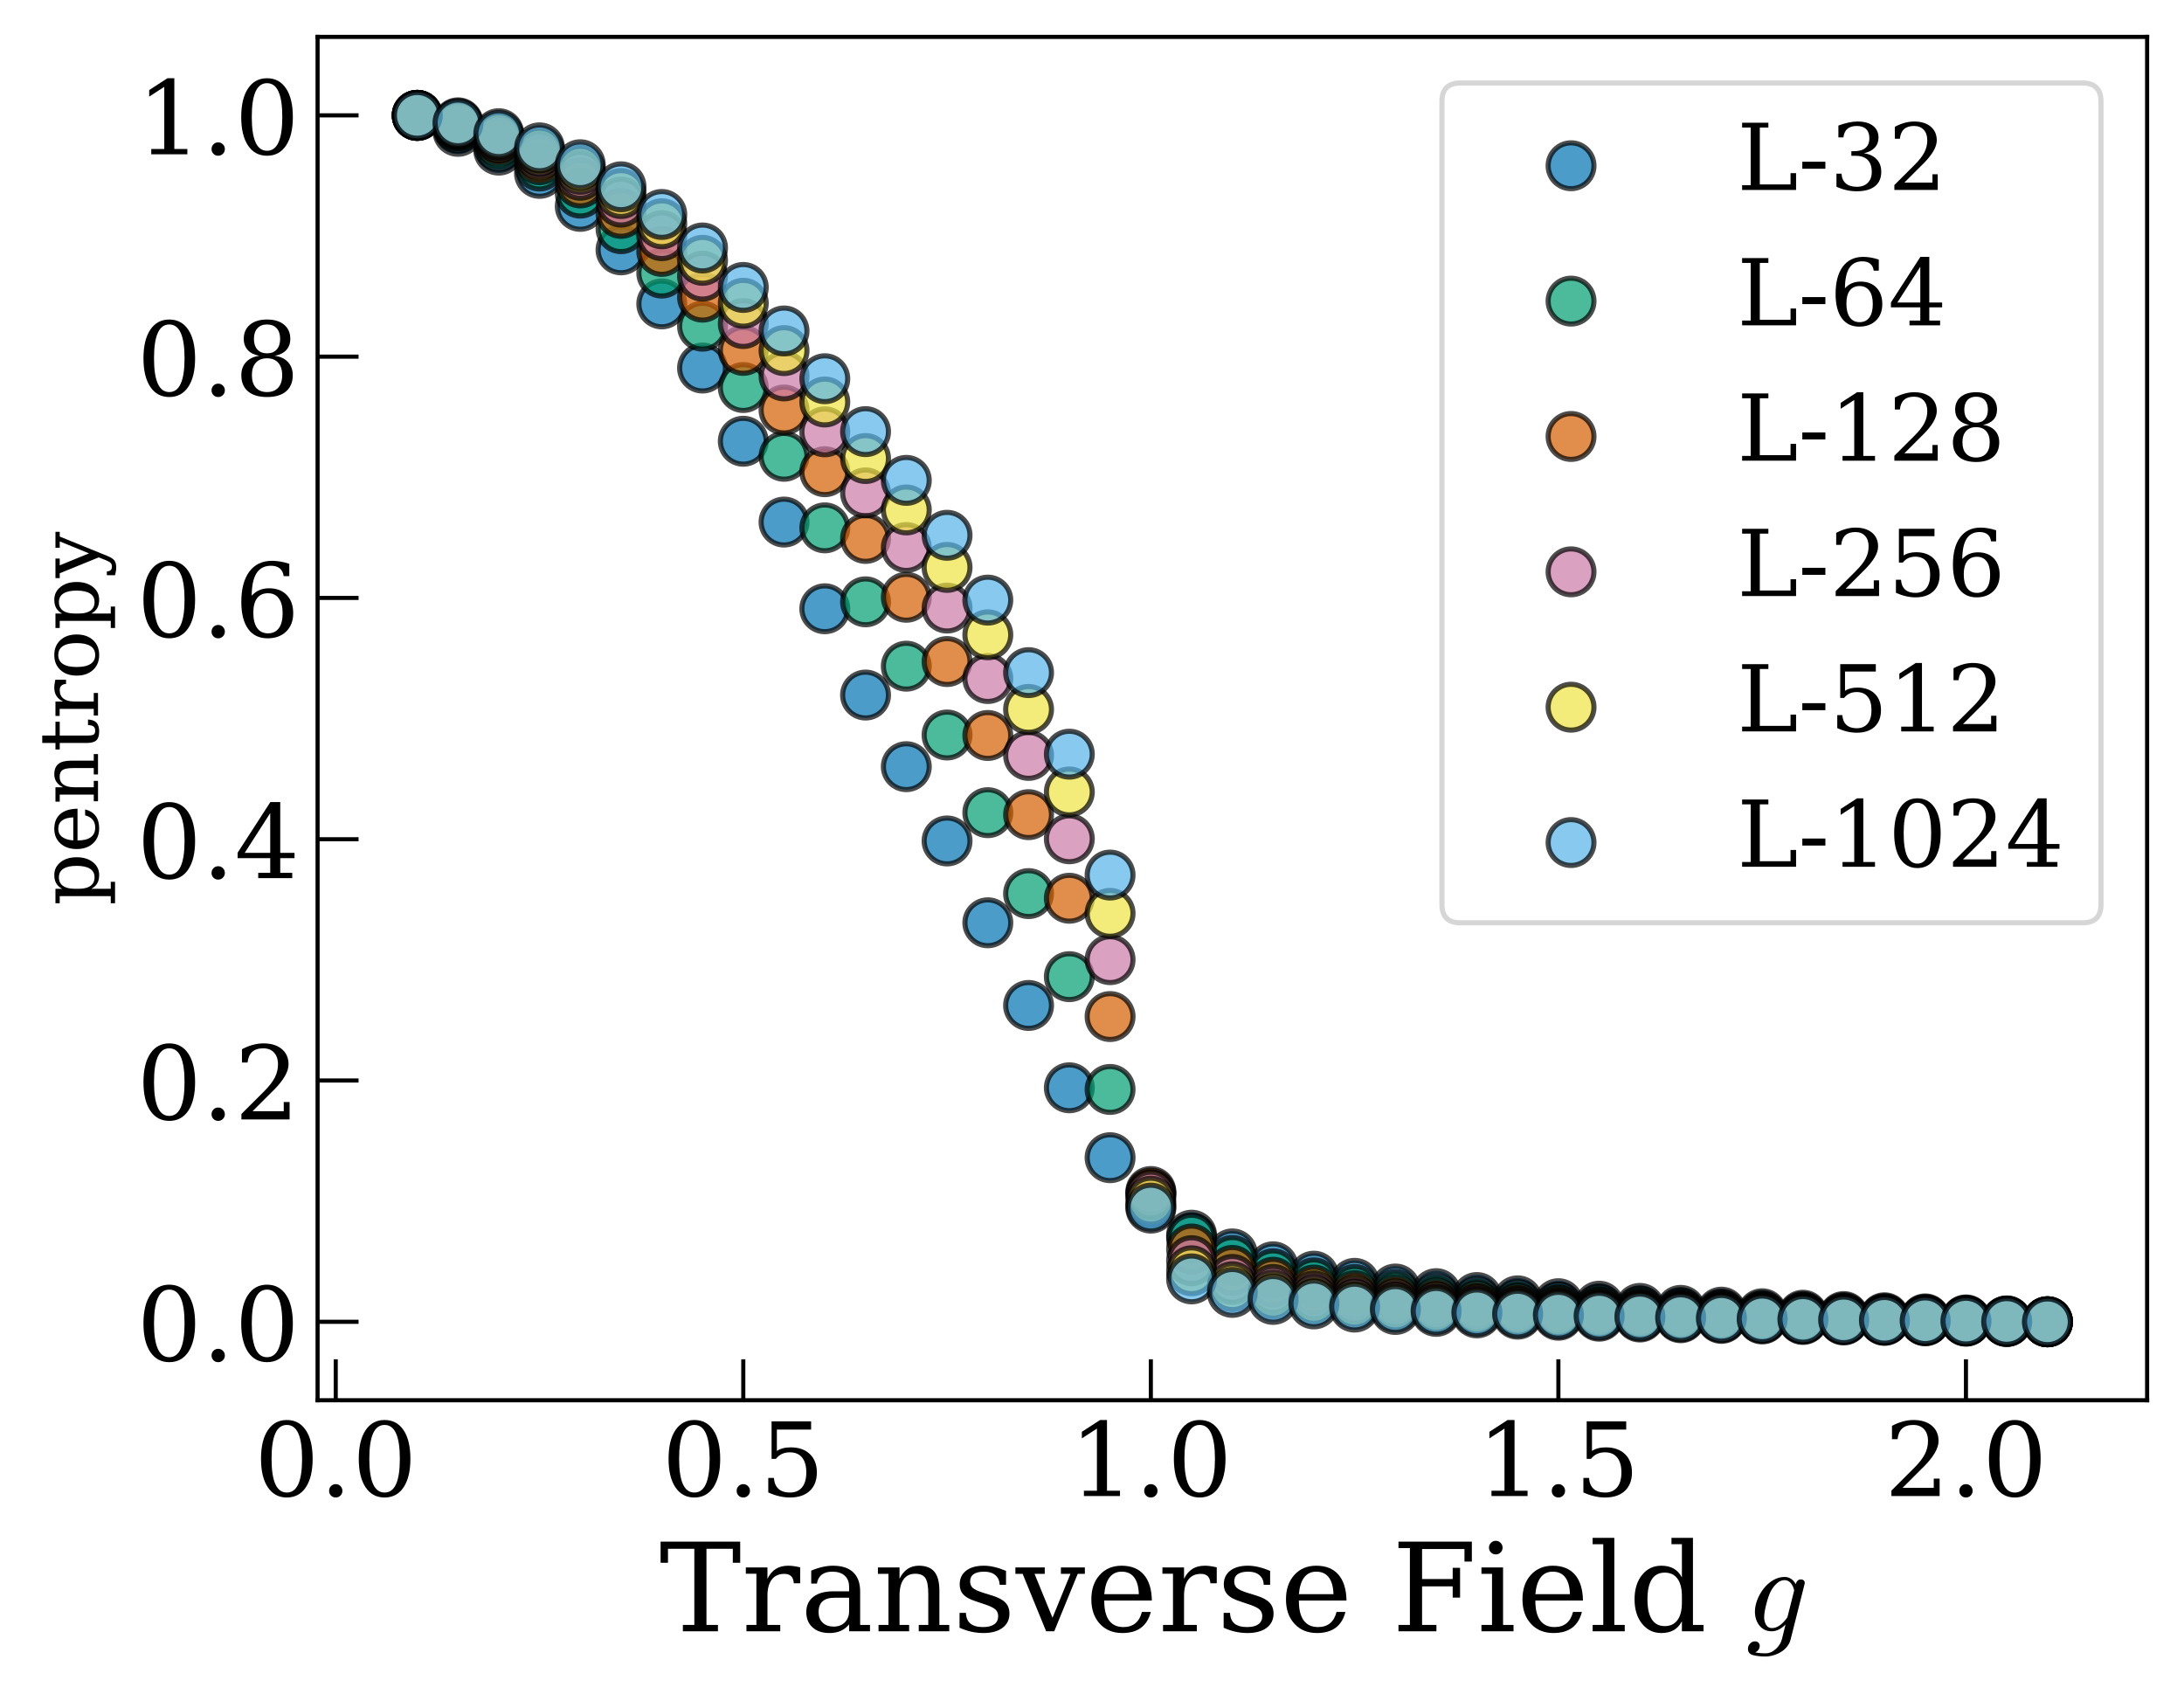 <?xml version="1.0" encoding="utf-8" standalone="no"?>
<!DOCTYPE svg PUBLIC "-//W3C//DTD SVG 1.1//EN"
  "http://www.w3.org/Graphics/SVG/1.1/DTD/svg11.dtd">
<!-- Created with matplotlib (https://matplotlib.org/) -->
<svg height="330.648pt" version="1.1" viewBox="0 0 426.311 330.648" width="426.311pt" xmlns="http://www.w3.org/2000/svg" xmlns:xlink="http://www.w3.org/1999/xlink">
 <defs>
  <style type="text/css">
*{stroke-linecap:butt;stroke-linejoin:round;}
  </style>
 </defs>
 <g id="figure_1">
  <g id="patch_1">
   <path d="M 0 330.648 
L 426.311 330.648 
L 426.311 0 
L 0 0 
z
" style="fill:#ffffff;"/>
  </g>
  <g id="axes_1">
   <g id="patch_2">
    <path d="M 61.991 273.312 
L 419.111 273.312 
L 419.111 7.2 
L 61.991 7.2 
z
" style="fill:#ffffff;"/>
   </g>
   <g id="PathCollection_1">
    <defs>
     <path d="M 0 4.472 
C 1.186 4.472 2.324 4.001 3.162 3.162 
C 4.001 2.324 4.472 1.186 4.472 0 
C 4.472 -1.186 4.001 -2.324 3.162 -3.162 
C 2.324 -4.001 1.186 -4.472 0 -4.472 
C -1.186 -4.472 -2.324 -4.001 -3.162 -3.162 
C -4.001 -2.324 -4.472 -1.186 -4.472 0 
C -4.472 1.186 -4.001 2.324 -3.162 3.162 
C -2.324 4.001 -1.186 4.472 0 4.472 
z
" id="m2101d12b9f" style="stroke:#000000;stroke-opacity:0.7;"/>
    </defs>
    <g clip-path="url(#p7944d1df30)">
     <use style="fill:#0072b2;fill-opacity:0.7;stroke:#000000;stroke-opacity:0.7;" x="81.444" xlink:href="#m2101d12b9f" y="22.516"/>
     <use style="fill:#0072b2;fill-opacity:0.7;stroke:#000000;stroke-opacity:0.7;" x="89.399" xlink:href="#m2101d12b9f" y="25.636"/>
     <use style="fill:#0072b2;fill-opacity:0.7;stroke:#000000;stroke-opacity:0.7;" x="97.355" xlink:href="#m2101d12b9f" y="29.301"/>
     <use style="fill:#0072b2;fill-opacity:0.7;stroke:#000000;stroke-opacity:0.7;" x="105.31" xlink:href="#m2101d12b9f" y="33.837"/>
     <use style="fill:#0072b2;fill-opacity:0.7;stroke:#000000;stroke-opacity:0.7;" x="113.265" xlink:href="#m2101d12b9f" y="40.279"/>
     <use style="fill:#0072b2;fill-opacity:0.7;stroke:#000000;stroke-opacity:0.7;" x="121.221" xlink:href="#m2101d12b9f" y="48.765"/>
     <use style="fill:#0072b2;fill-opacity:0.7;stroke:#000000;stroke-opacity:0.7;" x="129.176" xlink:href="#m2101d12b9f" y="59.316"/>
     <use style="fill:#0072b2;fill-opacity:0.7;stroke:#000000;stroke-opacity:0.7;" x="137.131" xlink:href="#m2101d12b9f" y="71.837"/>
     <use style="fill:#0072b2;fill-opacity:0.7;stroke:#000000;stroke-opacity:0.7;" x="145.087" xlink:href="#m2101d12b9f" y="86.125"/>
     <use style="fill:#0072b2;fill-opacity:0.7;stroke:#000000;stroke-opacity:0.7;" x="153.042" xlink:href="#m2101d12b9f" y="101.9"/>
     <use style="fill:#0072b2;fill-opacity:0.7;stroke:#000000;stroke-opacity:0.7;" x="160.998" xlink:href="#m2101d12b9f" y="118.823"/>
     <use style="fill:#0072b2;fill-opacity:0.7;stroke:#000000;stroke-opacity:0.7;" x="168.953" xlink:href="#m2101d12b9f" y="135.665"/>
     <use style="fill:#0072b2;fill-opacity:0.7;stroke:#000000;stroke-opacity:0.7;" x="176.908" xlink:href="#m2101d12b9f" y="149.646"/>
     <use style="fill:#0072b2;fill-opacity:0.7;stroke:#000000;stroke-opacity:0.7;" x="184.864" xlink:href="#m2101d12b9f" y="164.142"/>
     <use style="fill:#0072b2;fill-opacity:0.7;stroke:#000000;stroke-opacity:0.7;" x="192.819" xlink:href="#m2101d12b9f" y="180.115"/>
     <use style="fill:#0072b2;fill-opacity:0.7;stroke:#000000;stroke-opacity:0.7;" x="200.774" xlink:href="#m2101d12b9f" y="196.254"/>
     <use style="fill:#0072b2;fill-opacity:0.7;stroke:#000000;stroke-opacity:0.7;" x="208.73" xlink:href="#m2101d12b9f" y="212.322"/>
     <use style="fill:#0072b2;fill-opacity:0.7;stroke:#000000;stroke-opacity:0.7;" x="216.685" xlink:href="#m2101d12b9f" y="225.966"/>
     <use style="fill:#0072b2;fill-opacity:0.7;stroke:#000000;stroke-opacity:0.7;" x="224.641" xlink:href="#m2101d12b9f" y="235.402"/>
     <use style="fill:#0072b2;fill-opacity:0.7;stroke:#000000;stroke-opacity:0.7;" x="232.596" xlink:href="#m2101d12b9f" y="241.091"/>
     <use style="fill:#0072b2;fill-opacity:0.7;stroke:#000000;stroke-opacity:0.7;" x="240.551" xlink:href="#m2101d12b9f" y="244.748"/>
     <use style="fill:#0072b2;fill-opacity:0.7;stroke:#000000;stroke-opacity:0.7;" x="248.507" xlink:href="#m2101d12b9f" y="247.262"/>
     <use style="fill:#0072b2;fill-opacity:0.7;stroke:#000000;stroke-opacity:0.7;" x="256.462" xlink:href="#m2101d12b9f" y="249.093"/>
     <use style="fill:#0072b2;fill-opacity:0.7;stroke:#000000;stroke-opacity:0.7;" x="264.417" xlink:href="#m2101d12b9f" y="250.491"/>
     <use style="fill:#0072b2;fill-opacity:0.7;stroke:#000000;stroke-opacity:0.7;" x="272.373" xlink:href="#m2101d12b9f" y="251.6"/>
     <use style="fill:#0072b2;fill-opacity:0.7;stroke:#000000;stroke-opacity:0.7;" x="280.328" xlink:href="#m2101d12b9f" y="252.505"/>
     <use style="fill:#0072b2;fill-opacity:0.7;stroke:#000000;stroke-opacity:0.7;" x="288.283" xlink:href="#m2101d12b9f" y="253.262"/>
     <use style="fill:#0072b2;fill-opacity:0.7;stroke:#000000;stroke-opacity:0.7;" x="296.239" xlink:href="#m2101d12b9f" y="253.907"/>
     <use style="fill:#0072b2;fill-opacity:0.7;stroke:#000000;stroke-opacity:0.7;" x="304.194" xlink:href="#m2101d12b9f" y="254.465"/>
     <use style="fill:#0072b2;fill-opacity:0.7;stroke:#000000;stroke-opacity:0.7;" x="312.15" xlink:href="#m2101d12b9f" y="254.953"/>
     <use style="fill:#0072b2;fill-opacity:0.7;stroke:#000000;stroke-opacity:0.7;" x="320.105" xlink:href="#m2101d12b9f" y="255.384"/>
     <use style="fill:#0072b2;fill-opacity:0.7;stroke:#000000;stroke-opacity:0.7;" x="328.06" xlink:href="#m2101d12b9f" y="255.769"/>
     <use style="fill:#0072b2;fill-opacity:0.7;stroke:#000000;stroke-opacity:0.7;" x="336.016" xlink:href="#m2101d12b9f" y="256.115"/>
     <use style="fill:#0072b2;fill-opacity:0.7;stroke:#000000;stroke-opacity:0.7;" x="343.971" xlink:href="#m2101d12b9f" y="256.428"/>
     <use style="fill:#0072b2;fill-opacity:0.7;stroke:#000000;stroke-opacity:0.7;" x="351.926" xlink:href="#m2101d12b9f" y="256.713"/>
     <use style="fill:#0072b2;fill-opacity:0.7;stroke:#000000;stroke-opacity:0.7;" x="359.882" xlink:href="#m2101d12b9f" y="256.973"/>
     <use style="fill:#0072b2;fill-opacity:0.7;stroke:#000000;stroke-opacity:0.7;" x="367.837" xlink:href="#m2101d12b9f" y="257.211"/>
     <use style="fill:#0072b2;fill-opacity:0.7;stroke:#000000;stroke-opacity:0.7;" x="375.792" xlink:href="#m2101d12b9f" y="257.431"/>
     <use style="fill:#0072b2;fill-opacity:0.7;stroke:#000000;stroke-opacity:0.7;" x="383.748" xlink:href="#m2101d12b9f" y="257.633"/>
     <use style="fill:#0072b2;fill-opacity:0.7;stroke:#000000;stroke-opacity:0.7;" x="391.703" xlink:href="#m2101d12b9f" y="257.821"/>
     <use style="fill:#0072b2;fill-opacity:0.7;stroke:#000000;stroke-opacity:0.7;" x="399.659" xlink:href="#m2101d12b9f" y="257.996"/>
    </g>
   </g>
   <g id="PathCollection_2">
    <defs>
     <path d="M 0 4.472 
C 1.186 4.472 2.324 4.001 3.162 3.162 
C 4.001 2.324 4.472 1.186 4.472 0 
C 4.472 -1.186 4.001 -2.324 3.162 -3.162 
C 2.324 -4.001 1.186 -4.472 0 -4.472 
C -1.186 -4.472 -2.324 -4.001 -3.162 -3.162 
C -4.001 -2.324 -4.472 -1.186 -4.472 0 
C -4.472 1.186 -4.001 2.324 -3.162 3.162 
C -2.324 4.001 -1.186 4.472 0 4.472 
z
" id="m16fec3c392" style="stroke:#000000;stroke-opacity:0.7;"/>
    </defs>
    <g clip-path="url(#p7944d1df30)">
     <use style="fill:#009e73;fill-opacity:0.7;stroke:#000000;stroke-opacity:0.7;" x="81.444" xlink:href="#m16fec3c392" y="22.516"/>
     <use style="fill:#009e73;fill-opacity:0.7;stroke:#000000;stroke-opacity:0.7;" x="89.399" xlink:href="#m16fec3c392" y="24.976"/>
     <use style="fill:#009e73;fill-opacity:0.7;stroke:#000000;stroke-opacity:0.7;" x="97.355" xlink:href="#m16fec3c392" y="28.55"/>
     <use style="fill:#009e73;fill-opacity:0.7;stroke:#000000;stroke-opacity:0.7;" x="105.31" xlink:href="#m16fec3c392" y="32.412"/>
     <use style="fill:#009e73;fill-opacity:0.7;stroke:#000000;stroke-opacity:0.7;" x="113.265" xlink:href="#m16fec3c392" y="37.695"/>
     <use style="fill:#009e73;fill-opacity:0.7;stroke:#000000;stroke-opacity:0.7;" x="121.221" xlink:href="#m16fec3c392" y="44.639"/>
     <use style="fill:#009e73;fill-opacity:0.7;stroke:#000000;stroke-opacity:0.7;" x="129.176" xlink:href="#m16fec3c392" y="53.303"/>
     <use style="fill:#009e73;fill-opacity:0.7;stroke:#000000;stroke-opacity:0.7;" x="137.131" xlink:href="#m16fec3c392" y="63.669"/>
     <use style="fill:#009e73;fill-opacity:0.7;stroke:#000000;stroke-opacity:0.7;" x="145.087" xlink:href="#m16fec3c392" y="75.642"/>
     <use style="fill:#009e73;fill-opacity:0.7;stroke:#000000;stroke-opacity:0.7;" x="153.042" xlink:href="#m16fec3c392" y="89.062"/>
     <use style="fill:#009e73;fill-opacity:0.7;stroke:#000000;stroke-opacity:0.7;" x="160.998" xlink:href="#m16fec3c392" y="103.03"/>
     <use style="fill:#009e73;fill-opacity:0.7;stroke:#000000;stroke-opacity:0.7;" x="168.953" xlink:href="#m16fec3c392" y="117.469"/>
     <use style="fill:#009e73;fill-opacity:0.7;stroke:#000000;stroke-opacity:0.7;" x="176.908" xlink:href="#m16fec3c392" y="130.03"/>
     <use style="fill:#009e73;fill-opacity:0.7;stroke:#000000;stroke-opacity:0.7;" x="184.864" xlink:href="#m16fec3c392" y="143.464"/>
     <use style="fill:#009e73;fill-opacity:0.7;stroke:#000000;stroke-opacity:0.7;" x="192.819" xlink:href="#m16fec3c392" y="158.623"/>
     <use style="fill:#009e73;fill-opacity:0.7;stroke:#000000;stroke-opacity:0.7;" x="200.774" xlink:href="#m16fec3c392" y="174.421"/>
     <use style="fill:#009e73;fill-opacity:0.7;stroke:#000000;stroke-opacity:0.7;" x="208.73" xlink:href="#m16fec3c392" y="190.632"/>
     <use style="fill:#009e73;fill-opacity:0.7;stroke:#000000;stroke-opacity:0.7;" x="216.685" xlink:href="#m16fec3c392" y="212.646"/>
     <use style="fill:#009e73;fill-opacity:0.7;stroke:#000000;stroke-opacity:0.7;" x="224.641" xlink:href="#m16fec3c392" y="232.909"/>
     <use style="fill:#009e73;fill-opacity:0.7;stroke:#000000;stroke-opacity:0.7;" x="232.596" xlink:href="#m16fec3c392" y="241.672"/>
     <use style="fill:#009e73;fill-opacity:0.7;stroke:#000000;stroke-opacity:0.7;" x="240.551" xlink:href="#m16fec3c392" y="246.02"/>
     <use style="fill:#009e73;fill-opacity:0.7;stroke:#000000;stroke-opacity:0.7;" x="248.507" xlink:href="#m16fec3c392" y="248.628"/>
     <use style="fill:#009e73;fill-opacity:0.7;stroke:#000000;stroke-opacity:0.7;" x="256.462" xlink:href="#m16fec3c392" y="250.393"/>
     <use style="fill:#009e73;fill-opacity:0.7;stroke:#000000;stroke-opacity:0.7;" x="264.417" xlink:href="#m16fec3c392" y="251.68"/>
     <use style="fill:#009e73;fill-opacity:0.7;stroke:#000000;stroke-opacity:0.7;" x="272.373" xlink:href="#m16fec3c392" y="252.67"/>
     <use style="fill:#009e73;fill-opacity:0.7;stroke:#000000;stroke-opacity:0.7;" x="280.328" xlink:href="#m16fec3c392" y="253.461"/>
     <use style="fill:#009e73;fill-opacity:0.7;stroke:#000000;stroke-opacity:0.7;" x="288.283" xlink:href="#m16fec3c392" y="254.112"/>
     <use style="fill:#009e73;fill-opacity:0.7;stroke:#000000;stroke-opacity:0.7;" x="296.239" xlink:href="#m16fec3c392" y="254.658"/>
     <use style="fill:#009e73;fill-opacity:0.7;stroke:#000000;stroke-opacity:0.7;" x="304.194" xlink:href="#m16fec3c392" y="255.126"/>
     <use style="fill:#009e73;fill-opacity:0.7;stroke:#000000;stroke-opacity:0.7;" x="312.15" xlink:href="#m16fec3c392" y="255.531"/>
     <use style="fill:#009e73;fill-opacity:0.7;stroke:#000000;stroke-opacity:0.7;" x="320.105" xlink:href="#m16fec3c392" y="255.888"/>
     <use style="fill:#009e73;fill-opacity:0.7;stroke:#000000;stroke-opacity:0.7;" x="328.06" xlink:href="#m16fec3c392" y="256.203"/>
     <use style="fill:#009e73;fill-opacity:0.7;stroke:#000000;stroke-opacity:0.7;" x="336.016" xlink:href="#m16fec3c392" y="256.485"/>
     <use style="fill:#009e73;fill-opacity:0.7;stroke:#000000;stroke-opacity:0.7;" x="343.971" xlink:href="#m16fec3c392" y="256.739"/>
     <use style="fill:#009e73;fill-opacity:0.7;stroke:#000000;stroke-opacity:0.7;" x="351.926" xlink:href="#m16fec3c392" y="256.969"/>
     <use style="fill:#009e73;fill-opacity:0.7;stroke:#000000;stroke-opacity:0.7;" x="359.882" xlink:href="#m16fec3c392" y="257.179"/>
     <use style="fill:#009e73;fill-opacity:0.7;stroke:#000000;stroke-opacity:0.7;" x="367.837" xlink:href="#m16fec3c392" y="257.37"/>
     <use style="fill:#009e73;fill-opacity:0.7;stroke:#000000;stroke-opacity:0.7;" x="375.792" xlink:href="#m16fec3c392" y="257.546"/>
     <use style="fill:#009e73;fill-opacity:0.7;stroke:#000000;stroke-opacity:0.7;" x="383.748" xlink:href="#m16fec3c392" y="257.708"/>
     <use style="fill:#009e73;fill-opacity:0.7;stroke:#000000;stroke-opacity:0.7;" x="391.703" xlink:href="#m16fec3c392" y="257.857"/>
     <use style="fill:#009e73;fill-opacity:0.7;stroke:#000000;stroke-opacity:0.7;" x="399.659" xlink:href="#m16fec3c392" y="257.996"/>
    </g>
   </g>
   <g id="PathCollection_3">
    <defs>
     <path d="M 0 4.472 
C 1.186 4.472 2.324 4.001 3.162 3.162 
C 4.001 2.324 4.472 1.186 4.472 0 
C 4.472 -1.186 4.001 -2.324 3.162 -3.162 
C 2.324 -4.001 1.186 -4.472 0 -4.472 
C -1.186 -4.472 -2.324 -4.001 -3.162 -3.162 
C -4.001 -2.324 -4.472 -1.186 -4.472 0 
C -4.472 1.186 -4.001 2.324 -3.162 3.162 
C -2.324 4.001 -1.186 4.472 0 4.472 
z
" id="me6191d334d" style="stroke:#000000;stroke-opacity:0.7;"/>
    </defs>
    <g clip-path="url(#p7944d1df30)">
     <use style="fill:#d55e00;fill-opacity:0.7;stroke:#000000;stroke-opacity:0.7;" x="81.444" xlink:href="#me6191d334d" y="22.516"/>
     <use style="fill:#d55e00;fill-opacity:0.7;stroke:#000000;stroke-opacity:0.7;" x="89.399" xlink:href="#me6191d334d" y="24.578"/>
     <use style="fill:#d55e00;fill-opacity:0.7;stroke:#000000;stroke-opacity:0.7;" x="97.355" xlink:href="#me6191d334d" y="27.578"/>
     <use style="fill:#d55e00;fill-opacity:0.7;stroke:#000000;stroke-opacity:0.7;" x="105.31" xlink:href="#me6191d334d" y="31.182"/>
     <use style="fill:#d55e00;fill-opacity:0.7;stroke:#000000;stroke-opacity:0.7;" x="113.265" xlink:href="#me6191d334d" y="35.709"/>
     <use style="fill:#d55e00;fill-opacity:0.7;stroke:#000000;stroke-opacity:0.7;" x="121.221" xlink:href="#me6191d334d" y="41.648"/>
     <use style="fill:#d55e00;fill-opacity:0.7;stroke:#000000;stroke-opacity:0.7;" x="129.176" xlink:href="#me6191d334d" y="49.074"/>
     <use style="fill:#d55e00;fill-opacity:0.7;stroke:#000000;stroke-opacity:0.7;" x="137.131" xlink:href="#me6191d334d" y="58.002"/>
     <use style="fill:#d55e00;fill-opacity:0.7;stroke:#000000;stroke-opacity:0.7;" x="145.087" xlink:href="#me6191d334d" y="68.393"/>
     <use style="fill:#d55e00;fill-opacity:0.7;stroke:#000000;stroke-opacity:0.7;" x="153.042" xlink:href="#me6191d334d" y="80.031"/>
     <use style="fill:#d55e00;fill-opacity:0.7;stroke:#000000;stroke-opacity:0.7;" x="160.998" xlink:href="#me6191d334d" y="92.072"/>
     <use style="fill:#d55e00;fill-opacity:0.7;stroke:#000000;stroke-opacity:0.7;" x="168.953" xlink:href="#me6191d334d" y="105.093"/>
     <use style="fill:#d55e00;fill-opacity:0.7;stroke:#000000;stroke-opacity:0.7;" x="176.908" xlink:href="#me6191d334d" y="116.579"/>
     <use style="fill:#d55e00;fill-opacity:0.7;stroke:#000000;stroke-opacity:0.7;" x="184.864" xlink:href="#me6191d334d" y="129.125"/>
     <use style="fill:#d55e00;fill-opacity:0.7;stroke:#000000;stroke-opacity:0.7;" x="192.819" xlink:href="#me6191d334d" y="143.557"/>
     <use style="fill:#d55e00;fill-opacity:0.7;stroke:#000000;stroke-opacity:0.7;" x="200.774" xlink:href="#me6191d334d" y="159.011"/>
     <use style="fill:#d55e00;fill-opacity:0.7;stroke:#000000;stroke-opacity:0.7;" x="208.73" xlink:href="#me6191d334d" y="175.326"/>
     <use style="fill:#d55e00;fill-opacity:0.7;stroke:#000000;stroke-opacity:0.7;" x="216.685" xlink:href="#me6191d334d" y="198.419"/>
     <use style="fill:#d55e00;fill-opacity:0.7;stroke:#000000;stroke-opacity:0.7;" x="224.641" xlink:href="#me6191d334d" y="232.566"/>
     <use style="fill:#d55e00;fill-opacity:0.7;stroke:#000000;stroke-opacity:0.7;" x="232.596" xlink:href="#me6191d334d" y="243.789"/>
     <use style="fill:#d55e00;fill-opacity:0.7;stroke:#000000;stroke-opacity:0.7;" x="240.551" xlink:href="#me6191d334d" y="247.965"/>
     <use style="fill:#d55e00;fill-opacity:0.7;stroke:#000000;stroke-opacity:0.7;" x="248.507" xlink:href="#me6191d334d" y="250.279"/>
     <use style="fill:#d55e00;fill-opacity:0.7;stroke:#000000;stroke-opacity:0.7;" x="256.462" xlink:href="#me6191d334d" y="251.791"/>
     <use style="fill:#d55e00;fill-opacity:0.7;stroke:#000000;stroke-opacity:0.7;" x="264.417" xlink:href="#me6191d334d" y="252.874"/>
     <use style="fill:#d55e00;fill-opacity:0.7;stroke:#000000;stroke-opacity:0.7;" x="272.373" xlink:href="#me6191d334d" y="253.696"/>
     <use style="fill:#d55e00;fill-opacity:0.7;stroke:#000000;stroke-opacity:0.7;" x="280.328" xlink:href="#me6191d334d" y="254.347"/>
     <use style="fill:#d55e00;fill-opacity:0.7;stroke:#000000;stroke-opacity:0.7;" x="288.283" xlink:href="#me6191d334d" y="254.879"/>
     <use style="fill:#d55e00;fill-opacity:0.7;stroke:#000000;stroke-opacity:0.7;" x="296.239" xlink:href="#me6191d334d" y="255.323"/>
     <use style="fill:#d55e00;fill-opacity:0.7;stroke:#000000;stroke-opacity:0.7;" x="304.194" xlink:href="#me6191d334d" y="255.702"/>
     <use style="fill:#d55e00;fill-opacity:0.7;stroke:#000000;stroke-opacity:0.7;" x="312.15" xlink:href="#me6191d334d" y="256.029"/>
     <use style="fill:#d55e00;fill-opacity:0.7;stroke:#000000;stroke-opacity:0.7;" x="320.105" xlink:href="#me6191d334d" y="256.315"/>
     <use style="fill:#d55e00;fill-opacity:0.7;stroke:#000000;stroke-opacity:0.7;" x="328.06" xlink:href="#me6191d334d" y="256.568"/>
     <use style="fill:#d55e00;fill-opacity:0.7;stroke:#000000;stroke-opacity:0.7;" x="336.016" xlink:href="#me6191d334d" y="256.794"/>
     <use style="fill:#d55e00;fill-opacity:0.7;stroke:#000000;stroke-opacity:0.7;" x="343.971" xlink:href="#me6191d334d" y="256.997"/>
     <use style="fill:#d55e00;fill-opacity:0.7;stroke:#000000;stroke-opacity:0.7;" x="351.926" xlink:href="#me6191d334d" y="257.18"/>
     <use style="fill:#d55e00;fill-opacity:0.7;stroke:#000000;stroke-opacity:0.7;" x="359.882" xlink:href="#me6191d334d" y="257.347"/>
     <use style="fill:#d55e00;fill-opacity:0.7;stroke:#000000;stroke-opacity:0.7;" x="367.837" xlink:href="#me6191d334d" y="257.499"/>
     <use style="fill:#d55e00;fill-opacity:0.7;stroke:#000000;stroke-opacity:0.7;" x="375.792" xlink:href="#me6191d334d" y="257.639"/>
     <use style="fill:#d55e00;fill-opacity:0.7;stroke:#000000;stroke-opacity:0.7;" x="383.748" xlink:href="#me6191d334d" y="257.767"/>
     <use style="fill:#d55e00;fill-opacity:0.7;stroke:#000000;stroke-opacity:0.7;" x="391.703" xlink:href="#me6191d334d" y="257.886"/>
     <use style="fill:#d55e00;fill-opacity:0.7;stroke:#000000;stroke-opacity:0.7;" x="399.659" xlink:href="#me6191d334d" y="257.996"/>
    </g>
   </g>
   <g id="PathCollection_4">
    <defs>
     <path d="M 0 4.472 
C 1.186 4.472 2.324 4.001 3.162 3.162 
C 4.001 2.324 4.472 1.186 4.472 0 
C 4.472 -1.186 4.001 -2.324 3.162 -3.162 
C 2.324 -4.001 1.186 -4.472 0 -4.472 
C -1.186 -4.472 -2.324 -4.001 -3.162 -3.162 
C -4.001 -2.324 -4.472 -1.186 -4.472 0 
C -4.472 1.186 -4.001 2.324 -3.162 3.162 
C -2.324 4.001 -1.186 4.472 0 4.472 
z
" id="me4660d2d92" style="stroke:#000000;stroke-opacity:0.7;"/>
    </defs>
    <g clip-path="url(#p7944d1df30)">
     <use style="fill:#cc79a7;fill-opacity:0.7;stroke:#000000;stroke-opacity:0.7;" x="81.444" xlink:href="#me4660d2d92" y="22.516"/>
     <use style="fill:#cc79a7;fill-opacity:0.7;stroke:#000000;stroke-opacity:0.7;" x="89.399" xlink:href="#me4660d2d92" y="24.312"/>
     <use style="fill:#cc79a7;fill-opacity:0.7;stroke:#000000;stroke-opacity:0.7;" x="97.355" xlink:href="#me4660d2d92" y="26.925"/>
     <use style="fill:#cc79a7;fill-opacity:0.7;stroke:#000000;stroke-opacity:0.7;" x="105.31" xlink:href="#me4660d2d92" y="30.216"/>
     <use style="fill:#cc79a7;fill-opacity:0.7;stroke:#000000;stroke-opacity:0.7;" x="113.265" xlink:href="#me4660d2d92" y="34.212"/>
     <use style="fill:#cc79a7;fill-opacity:0.7;stroke:#000000;stroke-opacity:0.7;" x="121.221" xlink:href="#me4660d2d92" y="39.447"/>
     <use style="fill:#cc79a7;fill-opacity:0.7;stroke:#000000;stroke-opacity:0.7;" x="129.176" xlink:href="#me4660d2d92" y="45.999"/>
     <use style="fill:#cc79a7;fill-opacity:0.7;stroke:#000000;stroke-opacity:0.7;" x="137.131" xlink:href="#me4660d2d92" y="53.903"/>
     <use style="fill:#cc79a7;fill-opacity:0.7;stroke:#000000;stroke-opacity:0.7;" x="145.087" xlink:href="#me4660d2d92" y="63.151"/>
     <use style="fill:#cc79a7;fill-opacity:0.7;stroke:#000000;stroke-opacity:0.7;" x="153.042" xlink:href="#me4660d2d92" y="73.377"/>
     <use style="fill:#cc79a7;fill-opacity:0.7;stroke:#000000;stroke-opacity:0.7;" x="160.998" xlink:href="#me4660d2d92" y="84.287"/>
     <use style="fill:#cc79a7;fill-opacity:0.7;stroke:#000000;stroke-opacity:0.7;" x="168.953" xlink:href="#me4660d2d92" y="96.202"/>
     <use style="fill:#cc79a7;fill-opacity:0.7;stroke:#000000;stroke-opacity:0.7;" x="176.908" xlink:href="#me4660d2d92" y="106.872"/>
     <use style="fill:#cc79a7;fill-opacity:0.7;stroke:#000000;stroke-opacity:0.7;" x="184.864" xlink:href="#me4660d2d92" y="118.689"/>
     <use style="fill:#cc79a7;fill-opacity:0.7;stroke:#000000;stroke-opacity:0.7;" x="192.819" xlink:href="#me4660d2d92" y="132.441"/>
     <use style="fill:#cc79a7;fill-opacity:0.7;stroke:#000000;stroke-opacity:0.7;" x="200.774" xlink:href="#me4660d2d92" y="147.446"/>
     <use style="fill:#cc79a7;fill-opacity:0.7;stroke:#000000;stroke-opacity:0.7;" x="208.73" xlink:href="#me4660d2d92" y="163.72"/>
     <use style="fill:#cc79a7;fill-opacity:0.7;stroke:#000000;stroke-opacity:0.7;" x="216.685" xlink:href="#me4660d2d92" y="187.312"/>
     <use style="fill:#cc79a7;fill-opacity:0.7;stroke:#000000;stroke-opacity:0.7;" x="224.641" xlink:href="#me4660d2d92" y="233.269"/>
     <use style="fill:#cc79a7;fill-opacity:0.7;stroke:#000000;stroke-opacity:0.7;" x="232.596" xlink:href="#me4660d2d92" y="246.07"/>
     <use style="fill:#cc79a7;fill-opacity:0.7;stroke:#000000;stroke-opacity:0.7;" x="240.551" xlink:href="#me4660d2d92" y="249.729"/>
     <use style="fill:#cc79a7;fill-opacity:0.7;stroke:#000000;stroke-opacity:0.7;" x="248.507" xlink:href="#me4660d2d92" y="251.682"/>
     <use style="fill:#cc79a7;fill-opacity:0.7;stroke:#000000;stroke-opacity:0.7;" x="256.462" xlink:href="#me4660d2d92" y="252.94"/>
     <use style="fill:#cc79a7;fill-opacity:0.7;stroke:#000000;stroke-opacity:0.7;" x="264.417" xlink:href="#me4660d2d92" y="253.833"/>
     <use style="fill:#cc79a7;fill-opacity:0.7;stroke:#000000;stroke-opacity:0.7;" x="272.373" xlink:href="#me4660d2d92" y="254.508"/>
     <use style="fill:#cc79a7;fill-opacity:0.7;stroke:#000000;stroke-opacity:0.7;" x="280.328" xlink:href="#me4660d2d92" y="255.04"/>
     <use style="fill:#cc79a7;fill-opacity:0.7;stroke:#000000;stroke-opacity:0.7;" x="288.283" xlink:href="#me4660d2d92" y="255.473"/>
     <use style="fill:#cc79a7;fill-opacity:0.7;stroke:#000000;stroke-opacity:0.7;" x="296.239" xlink:href="#me4660d2d92" y="255.835"/>
     <use style="fill:#cc79a7;fill-opacity:0.7;stroke:#000000;stroke-opacity:0.7;" x="304.194" xlink:href="#me4660d2d92" y="256.142"/>
     <use style="fill:#cc79a7;fill-opacity:0.7;stroke:#000000;stroke-opacity:0.7;" x="312.15" xlink:href="#me4660d2d92" y="256.407"/>
     <use style="fill:#cc79a7;fill-opacity:0.7;stroke:#000000;stroke-opacity:0.7;" x="320.105" xlink:href="#me4660d2d92" y="256.639"/>
     <use style="fill:#cc79a7;fill-opacity:0.7;stroke:#000000;stroke-opacity:0.7;" x="328.06" xlink:href="#me4660d2d92" y="256.844"/>
     <use style="fill:#cc79a7;fill-opacity:0.7;stroke:#000000;stroke-opacity:0.7;" x="336.016" xlink:href="#me4660d2d92" y="257.027"/>
     <use style="fill:#cc79a7;fill-opacity:0.7;stroke:#000000;stroke-opacity:0.7;" x="343.971" xlink:href="#me4660d2d92" y="257.191"/>
     <use style="fill:#cc79a7;fill-opacity:0.7;stroke:#000000;stroke-opacity:0.7;" x="351.926" xlink:href="#me4660d2d92" y="257.339"/>
     <use style="fill:#cc79a7;fill-opacity:0.7;stroke:#000000;stroke-opacity:0.7;" x="359.882" xlink:href="#me4660d2d92" y="257.473"/>
     <use style="fill:#cc79a7;fill-opacity:0.7;stroke:#000000;stroke-opacity:0.7;" x="367.837" xlink:href="#me4660d2d92" y="257.596"/>
     <use style="fill:#cc79a7;fill-opacity:0.7;stroke:#000000;stroke-opacity:0.7;" x="375.792" xlink:href="#me4660d2d92" y="257.708"/>
     <use style="fill:#cc79a7;fill-opacity:0.7;stroke:#000000;stroke-opacity:0.7;" x="383.748" xlink:href="#me4660d2d92" y="257.812"/>
     <use style="fill:#cc79a7;fill-opacity:0.7;stroke:#000000;stroke-opacity:0.7;" x="391.703" xlink:href="#me4660d2d92" y="257.908"/>
     <use style="fill:#cc79a7;fill-opacity:0.7;stroke:#000000;stroke-opacity:0.7;" x="399.659" xlink:href="#me4660d2d92" y="257.996"/>
    </g>
   </g>
   <g id="PathCollection_5">
    <defs>
     <path d="M 0 4.472 
C 1.186 4.472 2.324 4.001 3.162 3.162 
C 4.001 2.324 4.472 1.186 4.472 0 
C 4.472 -1.186 4.001 -2.324 3.162 -3.162 
C 2.324 -4.001 1.186 -4.472 0 -4.472 
C -1.186 -4.472 -2.324 -4.001 -3.162 -3.162 
C -4.001 -2.324 -4.472 -1.186 -4.472 0 
C -4.472 1.186 -4.001 2.324 -3.162 3.162 
C -2.324 4.001 -1.186 4.472 0 4.472 
z
" id="m39db71702f" style="stroke:#000000;stroke-opacity:0.7;"/>
    </defs>
    <g clip-path="url(#p7944d1df30)">
     <use style="fill:#f0e442;fill-opacity:0.7;stroke:#000000;stroke-opacity:0.7;" x="81.444" xlink:href="#m39db71702f" y="22.516"/>
     <use style="fill:#f0e442;fill-opacity:0.7;stroke:#000000;stroke-opacity:0.7;" x="89.399" xlink:href="#m39db71702f" y="24.12"/>
     <use style="fill:#f0e442;fill-opacity:0.7;stroke:#000000;stroke-opacity:0.7;" x="97.355" xlink:href="#m39db71702f" y="26.454"/>
     <use style="fill:#f0e442;fill-opacity:0.7;stroke:#000000;stroke-opacity:0.7;" x="105.31" xlink:href="#m39db71702f" y="29.459"/>
     <use style="fill:#f0e442;fill-opacity:0.7;stroke:#000000;stroke-opacity:0.7;" x="113.265" xlink:href="#m39db71702f" y="33.062"/>
     <use style="fill:#f0e442;fill-opacity:0.7;stroke:#000000;stroke-opacity:0.7;" x="121.221" xlink:href="#m39db71702f" y="37.774"/>
     <use style="fill:#f0e442;fill-opacity:0.7;stroke:#000000;stroke-opacity:0.7;" x="129.176" xlink:href="#m39db71702f" y="43.676"/>
     <use style="fill:#f0e442;fill-opacity:0.7;stroke:#000000;stroke-opacity:0.7;" x="137.131" xlink:href="#m39db71702f" y="50.813"/>
     <use style="fill:#f0e442;fill-opacity:0.7;stroke:#000000;stroke-opacity:0.7;" x="145.087" xlink:href="#m39db71702f" y="59.195"/>
     <use style="fill:#f0e442;fill-opacity:0.7;stroke:#000000;stroke-opacity:0.7;" x="153.042" xlink:href="#m39db71702f" y="68.434"/>
     <use style="fill:#f0e442;fill-opacity:0.7;stroke:#000000;stroke-opacity:0.7;" x="160.998" xlink:href="#m39db71702f" y="78.463"/>
     <use style="fill:#f0e442;fill-opacity:0.7;stroke:#000000;stroke-opacity:0.7;" x="168.953" xlink:href="#m39db71702f" y="89.499"/>
     <use style="fill:#f0e442;fill-opacity:0.7;stroke:#000000;stroke-opacity:0.7;" x="176.908" xlink:href="#m39db71702f" y="99.532"/>
     <use style="fill:#f0e442;fill-opacity:0.7;stroke:#000000;stroke-opacity:0.7;" x="184.864" xlink:href="#m39db71702f" y="110.75"/>
     <use style="fill:#f0e442;fill-opacity:0.7;stroke:#000000;stroke-opacity:0.7;" x="192.819" xlink:href="#m39db71702f" y="123.909"/>
     <use style="fill:#f0e442;fill-opacity:0.7;stroke:#000000;stroke-opacity:0.7;" x="200.774" xlink:href="#m39db71702f" y="138.471"/>
     <use style="fill:#f0e442;fill-opacity:0.7;stroke:#000000;stroke-opacity:0.7;" x="208.73" xlink:href="#m39db71702f" y="154.582"/>
     <use style="fill:#f0e442;fill-opacity:0.7;stroke:#000000;stroke-opacity:0.7;" x="216.685" xlink:href="#m39db71702f" y="178.278"/>
     <use style="fill:#f0e442;fill-opacity:0.7;stroke:#000000;stroke-opacity:0.7;" x="224.641" xlink:href="#m39db71702f" y="234.446"/>
     <use style="fill:#f0e442;fill-opacity:0.7;stroke:#000000;stroke-opacity:0.7;" x="232.596" xlink:href="#m39db71702f" y="248.038"/>
     <use style="fill:#f0e442;fill-opacity:0.7;stroke:#000000;stroke-opacity:0.7;" x="240.551" xlink:href="#m39db71702f" y="251.149"/>
     <use style="fill:#f0e442;fill-opacity:0.7;stroke:#000000;stroke-opacity:0.7;" x="248.507" xlink:href="#m39db71702f" y="252.782"/>
     <use style="fill:#f0e442;fill-opacity:0.7;stroke:#000000;stroke-opacity:0.7;" x="256.462" xlink:href="#m39db71702f" y="253.827"/>
     <use style="fill:#f0e442;fill-opacity:0.7;stroke:#000000;stroke-opacity:0.7;" x="264.417" xlink:href="#m39db71702f" y="254.566"/>
     <use style="fill:#f0e442;fill-opacity:0.7;stroke:#000000;stroke-opacity:0.7;" x="272.373" xlink:href="#m39db71702f" y="255.124"/>
     <use style="fill:#f0e442;fill-opacity:0.7;stroke:#000000;stroke-opacity:0.7;" x="280.328" xlink:href="#m39db71702f" y="255.564"/>
     <use style="fill:#f0e442;fill-opacity:0.7;stroke:#000000;stroke-opacity:0.7;" x="288.283" xlink:href="#m39db71702f" y="255.921"/>
     <use style="fill:#f0e442;fill-opacity:0.7;stroke:#000000;stroke-opacity:0.7;" x="296.239" xlink:href="#m39db71702f" y="256.219"/>
     <use style="fill:#f0e442;fill-opacity:0.7;stroke:#000000;stroke-opacity:0.7;" x="304.194" xlink:href="#m39db71702f" y="256.472"/>
     <use style="fill:#f0e442;fill-opacity:0.7;stroke:#000000;stroke-opacity:0.7;" x="312.15" xlink:href="#m39db71702f" y="256.69"/>
     <use style="fill:#f0e442;fill-opacity:0.7;stroke:#000000;stroke-opacity:0.7;" x="320.105" xlink:href="#m39db71702f" y="256.881"/>
     <use style="fill:#f0e442;fill-opacity:0.7;stroke:#000000;stroke-opacity:0.7;" x="328.06" xlink:href="#m39db71702f" y="257.05"/>
     <use style="fill:#f0e442;fill-opacity:0.7;stroke:#000000;stroke-opacity:0.7;" x="336.016" xlink:href="#m39db71702f" y="257.2"/>
     <use style="fill:#f0e442;fill-opacity:0.7;stroke:#000000;stroke-opacity:0.7;" x="343.971" xlink:href="#m39db71702f" y="257.335"/>
     <use style="fill:#f0e442;fill-opacity:0.7;stroke:#000000;stroke-opacity:0.7;" x="351.926" xlink:href="#m39db71702f" y="257.456"/>
     <use style="fill:#f0e442;fill-opacity:0.7;stroke:#000000;stroke-opacity:0.7;" x="359.882" xlink:href="#m39db71702f" y="257.567"/>
     <use style="fill:#f0e442;fill-opacity:0.7;stroke:#000000;stroke-opacity:0.7;" x="367.837" xlink:href="#m39db71702f" y="257.667"/>
     <use style="fill:#f0e442;fill-opacity:0.7;stroke:#000000;stroke-opacity:0.7;" x="375.792" xlink:href="#m39db71702f" y="257.76"/>
     <use style="fill:#f0e442;fill-opacity:0.7;stroke:#000000;stroke-opacity:0.7;" x="383.748" xlink:href="#m39db71702f" y="257.845"/>
     <use style="fill:#f0e442;fill-opacity:0.7;stroke:#000000;stroke-opacity:0.7;" x="391.703" xlink:href="#m39db71702f" y="257.923"/>
     <use style="fill:#f0e442;fill-opacity:0.7;stroke:#000000;stroke-opacity:0.7;" x="399.659" xlink:href="#m39db71702f" y="257.996"/>
    </g>
   </g>
   <g id="PathCollection_6">
    <defs>
     <path d="M 0 4.472 
C 1.186 4.472 2.324 4.001 3.162 3.162 
C 4.001 2.324 4.472 1.186 4.472 0 
C 4.472 -1.186 4.001 -2.324 3.162 -3.162 
C 2.324 -4.001 1.186 -4.472 0 -4.472 
C -1.186 -4.472 -2.324 -4.001 -3.162 -3.162 
C -4.001 -2.324 -4.472 -1.186 -4.472 0 
C -4.472 1.186 -4.001 2.324 -3.162 3.162 
C -2.324 4.001 -1.186 4.472 0 4.472 
z
" id="mad9a6c5751" style="stroke:#000000;stroke-opacity:0.7;"/>
    </defs>
    <g clip-path="url(#p7944d1df30)">
     <use style="fill:#56b4e9;fill-opacity:0.7;stroke:#000000;stroke-opacity:0.7;" x="81.444" xlink:href="#mad9a6c5751" y="22.516"/>
     <use style="fill:#56b4e9;fill-opacity:0.7;stroke:#000000;stroke-opacity:0.7;" x="89.399" xlink:href="#mad9a6c5751" y="23.974"/>
     <use style="fill:#56b4e9;fill-opacity:0.7;stroke:#000000;stroke-opacity:0.7;" x="97.355" xlink:href="#mad9a6c5751" y="26.096"/>
     <use style="fill:#56b4e9;fill-opacity:0.7;stroke:#000000;stroke-opacity:0.7;" x="105.31" xlink:href="#mad9a6c5751" y="28.859"/>
     <use style="fill:#56b4e9;fill-opacity:0.7;stroke:#000000;stroke-opacity:0.7;" x="113.265" xlink:href="#mad9a6c5751" y="32.156"/>
     <use style="fill:#56b4e9;fill-opacity:0.7;stroke:#000000;stroke-opacity:0.7;" x="121.221" xlink:href="#mad9a6c5751" y="36.464"/>
     <use style="fill:#56b4e9;fill-opacity:0.7;stroke:#000000;stroke-opacity:0.7;" x="129.176" xlink:href="#mad9a6c5751" y="41.862"/>
     <use style="fill:#56b4e9;fill-opacity:0.7;stroke:#000000;stroke-opacity:0.7;" x="137.131" xlink:href="#mad9a6c5751" y="48.401"/>
     <use style="fill:#56b4e9;fill-opacity:0.7;stroke:#000000;stroke-opacity:0.7;" x="145.087" xlink:href="#mad9a6c5751" y="56.104"/>
     <use style="fill:#56b4e9;fill-opacity:0.7;stroke:#000000;stroke-opacity:0.7;" x="153.042" xlink:href="#mad9a6c5751" y="64.6"/>
     <use style="fill:#56b4e9;fill-opacity:0.7;stroke:#000000;stroke-opacity:0.7;" x="160.998" xlink:href="#mad9a6c5751" y="73.923"/>
     <use style="fill:#56b4e9;fill-opacity:0.7;stroke:#000000;stroke-opacity:0.7;" x="168.953" xlink:href="#mad9a6c5751" y="84.247"/>
     <use style="fill:#56b4e9;fill-opacity:0.7;stroke:#000000;stroke-opacity:0.7;" x="176.908" xlink:href="#mad9a6c5751" y="93.763"/>
     <use style="fill:#56b4e9;fill-opacity:0.7;stroke:#000000;stroke-opacity:0.7;" x="184.864" xlink:href="#mad9a6c5751" y="104.483"/>
     <use style="fill:#56b4e9;fill-opacity:0.7;stroke:#000000;stroke-opacity:0.7;" x="192.819" xlink:href="#mad9a6c5751" y="117.133"/>
     <use style="fill:#56b4e9;fill-opacity:0.7;stroke:#000000;stroke-opacity:0.7;" x="200.774" xlink:href="#mad9a6c5751" y="131.29"/>
     <use style="fill:#56b4e9;fill-opacity:0.7;stroke:#000000;stroke-opacity:0.7;" x="208.73" xlink:href="#mad9a6c5751" y="147.206"/>
     <use style="fill:#56b4e9;fill-opacity:0.7;stroke:#000000;stroke-opacity:0.7;" x="216.685" xlink:href="#mad9a6c5751" y="170.801"/>
     <use style="fill:#56b4e9;fill-opacity:0.7;stroke:#000000;stroke-opacity:0.7;" x="224.641" xlink:href="#mad9a6c5751" y="235.809"/>
     <use style="fill:#56b4e9;fill-opacity:0.7;stroke:#000000;stroke-opacity:0.7;" x="232.596" xlink:href="#mad9a6c5751" y="249.622"/>
     <use style="fill:#56b4e9;fill-opacity:0.7;stroke:#000000;stroke-opacity:0.7;" x="240.551" xlink:href="#mad9a6c5751" y="252.255"/>
     <use style="fill:#56b4e9;fill-opacity:0.7;stroke:#000000;stroke-opacity:0.7;" x="248.507" xlink:href="#mad9a6c5751" y="253.628"/>
     <use style="fill:#56b4e9;fill-opacity:0.7;stroke:#000000;stroke-opacity:0.7;" x="256.462" xlink:href="#mad9a6c5751" y="254.505"/>
     <use style="fill:#56b4e9;fill-opacity:0.7;stroke:#000000;stroke-opacity:0.7;" x="264.417" xlink:href="#mad9a6c5751" y="255.125"/>
     <use style="fill:#56b4e9;fill-opacity:0.7;stroke:#000000;stroke-opacity:0.7;" x="272.373" xlink:href="#mad9a6c5751" y="255.593"/>
     <use style="fill:#56b4e9;fill-opacity:0.7;stroke:#000000;stroke-opacity:0.7;" x="280.328" xlink:href="#mad9a6c5751" y="255.961"/>
     <use style="fill:#56b4e9;fill-opacity:0.7;stroke:#000000;stroke-opacity:0.7;" x="288.283" xlink:href="#mad9a6c5751" y="256.26"/>
     <use style="fill:#56b4e9;fill-opacity:0.7;stroke:#000000;stroke-opacity:0.7;" x="296.239" xlink:href="#mad9a6c5751" y="256.509"/>
     <use style="fill:#56b4e9;fill-opacity:0.7;stroke:#000000;stroke-opacity:0.7;" x="304.194" xlink:href="#mad9a6c5751" y="256.721"/>
     <use style="fill:#56b4e9;fill-opacity:0.7;stroke:#000000;stroke-opacity:0.7;" x="312.15" xlink:href="#mad9a6c5751" y="256.904"/>
     <use style="fill:#56b4e9;fill-opacity:0.7;stroke:#000000;stroke-opacity:0.7;" x="320.105" xlink:href="#mad9a6c5751" y="257.064"/>
     <use style="fill:#56b4e9;fill-opacity:0.7;stroke:#000000;stroke-opacity:0.7;" x="328.06" xlink:href="#mad9a6c5751" y="257.204"/>
     <use style="fill:#56b4e9;fill-opacity:0.7;stroke:#000000;stroke-opacity:0.7;" x="336.016" xlink:href="#mad9a6c5751" y="257.33"/>
     <use style="fill:#56b4e9;fill-opacity:0.7;stroke:#000000;stroke-opacity:0.7;" x="343.971" xlink:href="#mad9a6c5751" y="257.443"/>
     <use style="fill:#56b4e9;fill-opacity:0.7;stroke:#000000;stroke-opacity:0.7;" x="351.926" xlink:href="#mad9a6c5751" y="257.544"/>
     <use style="fill:#56b4e9;fill-opacity:0.7;stroke:#000000;stroke-opacity:0.7;" x="359.882" xlink:href="#mad9a6c5751" y="257.637"/>
     <use style="fill:#56b4e9;fill-opacity:0.7;stroke:#000000;stroke-opacity:0.7;" x="367.837" xlink:href="#mad9a6c5751" y="257.721"/>
     <use style="fill:#56b4e9;fill-opacity:0.7;stroke:#000000;stroke-opacity:0.7;" x="375.792" xlink:href="#mad9a6c5751" y="257.798"/>
     <use style="fill:#56b4e9;fill-opacity:0.7;stroke:#000000;stroke-opacity:0.7;" x="383.748" xlink:href="#mad9a6c5751" y="257.87"/>
     <use style="fill:#56b4e9;fill-opacity:0.7;stroke:#000000;stroke-opacity:0.7;" x="391.703" xlink:href="#mad9a6c5751" y="257.935"/>
     <use style="fill:#56b4e9;fill-opacity:0.7;stroke:#000000;stroke-opacity:0.7;" x="399.659" xlink:href="#mad9a6c5751" y="257.996"/>
    </g>
   </g>
   <g id="matplotlib.axis_1">
    <g id="xtick_1">
     <g id="line2d_1">
      <defs>
       <path d="M 0 0 
L 0 -8 
" id="m48fd21ed33" style="stroke:#000000;stroke-width:0.8;"/>
      </defs>
      <g>
       <use style="stroke:#000000;stroke-width:0.8;" x="65.533" xlink:href="#m48fd21ed33" y="273.312"/>
      </g>
     </g>
     <g id="text_1">
      <!-- 0.0 -->
      <defs>
       <path d="M 31.781 3.422 
Q 39.266 3.422 42.969 11.625 
Q 46.688 19.828 46.688 36.375 
Q 46.688 52.984 42.969 61.188 
Q 39.266 69.391 31.781 69.391 
Q 24.312 69.391 20.594 61.188 
Q 16.891 52.984 16.891 36.375 
Q 16.891 19.828 20.594 11.625 
Q 24.312 3.422 31.781 3.422 
z
M 31.781 -1.422 
Q 19.922 -1.422 13.25 8.531 
Q 6.594 18.5 6.594 36.375 
Q 6.594 54.297 13.25 64.25 
Q 19.922 74.219 31.781 74.219 
Q 43.703 74.219 50.344 64.25 
Q 56.984 54.297 56.984 36.375 
Q 56.984 18.5 50.344 8.531 
Q 43.703 -1.422 31.781 -1.422 
z
" id="DejaVuSerif-48"/>
       <path d="M 9.422 5.078 
Q 9.422 7.812 11.281 9.719 
Q 13.141 11.625 15.922 11.625 
Q 18.609 11.625 20.5 9.719 
Q 22.406 7.812 22.406 5.078 
Q 22.406 2.391 20.5 0.484 
Q 18.609 -1.422 15.922 -1.422 
Q 13.141 -1.422 11.281 0.453 
Q 9.422 2.344 9.422 5.078 
z
" id="DejaVuSerif-46"/>
      </defs>
      <g transform="translate(49.63 292.009)scale(0.2 -0.2)">
       <use xlink:href="#DejaVuSerif-48"/>
       <use x="63.623" xlink:href="#DejaVuSerif-46"/>
       <use x="95.41" xlink:href="#DejaVuSerif-48"/>
      </g>
     </g>
    </g>
    <g id="xtick_2">
     <g id="line2d_2">
      <g>
       <use style="stroke:#000000;stroke-width:0.8;" x="145.087" xlink:href="#m48fd21ed33" y="273.312"/>
      </g>
     </g>
     <g id="text_2">
      <!-- 0.5 -->
      <defs>
       <path d="M 50.297 72.906 
L 50.297 64.891 
L 16.891 64.891 
L 16.891 44 
Q 19.438 45.75 22.828 46.625 
Q 26.219 47.516 30.422 47.516 
Q 42.234 47.516 49.062 40.969 
Q 55.906 34.422 55.906 23.094 
Q 55.906 11.531 49 5.047 
Q 42.094 -1.422 29.594 -1.422 
Q 24.562 -1.422 19.281 -0.188 
Q 14.016 1.031 8.5 3.516 
L 8.5 17.672 
L 14.016 17.672 
Q 14.453 10.75 18.422 7.078 
Q 22.406 3.422 29.594 3.422 
Q 37.312 3.422 41.453 8.5 
Q 45.609 13.578 45.609 23.094 
Q 45.609 32.562 41.484 37.609 
Q 37.359 42.672 29.594 42.672 
Q 25.203 42.672 21.844 41.109 
Q 18.5 39.547 15.922 36.281 
L 11.719 36.281 
L 11.719 72.906 
z
" id="DejaVuSerif-53"/>
      </defs>
      <g transform="translate(129.184 292.009)scale(0.2 -0.2)">
       <use xlink:href="#DejaVuSerif-48"/>
       <use x="63.623" xlink:href="#DejaVuSerif-46"/>
       <use x="95.41" xlink:href="#DejaVuSerif-53"/>
      </g>
     </g>
    </g>
    <g id="xtick_3">
     <g id="line2d_3">
      <g>
       <use style="stroke:#000000;stroke-width:0.8;" x="224.641" xlink:href="#m48fd21ed33" y="273.312"/>
      </g>
     </g>
     <g id="text_3">
      <!-- 1.0 -->
      <defs>
       <path d="M 14.203 0 
L 14.203 5.172 
L 26.906 5.172 
L 26.906 65.828 
L 12.203 56.297 
L 12.203 62.703 
L 29.984 74.219 
L 36.719 74.219 
L 36.719 5.172 
L 49.422 5.172 
L 49.422 0 
z
" id="DejaVuSerif-49"/>
      </defs>
      <g transform="translate(208.737 292.009)scale(0.2 -0.2)">
       <use xlink:href="#DejaVuSerif-49"/>
       <use x="63.623" xlink:href="#DejaVuSerif-46"/>
       <use x="95.41" xlink:href="#DejaVuSerif-48"/>
      </g>
     </g>
    </g>
    <g id="xtick_4">
     <g id="line2d_4">
      <g>
       <use style="stroke:#000000;stroke-width:0.8;" x="304.194" xlink:href="#m48fd21ed33" y="273.312"/>
      </g>
     </g>
     <g id="text_4">
      <!-- 1.5 -->
      <g transform="translate(288.291 292.009)scale(0.2 -0.2)">
       <use xlink:href="#DejaVuSerif-49"/>
       <use x="63.623" xlink:href="#DejaVuSerif-46"/>
       <use x="95.41" xlink:href="#DejaVuSerif-53"/>
      </g>
     </g>
    </g>
    <g id="xtick_5">
     <g id="line2d_5">
      <g>
       <use style="stroke:#000000;stroke-width:0.8;" x="383.748" xlink:href="#m48fd21ed33" y="273.312"/>
      </g>
     </g>
     <g id="text_5">
      <!-- 2.0 -->
      <defs>
       <path d="M 12.797 55.516 
L 7.328 55.516 
L 7.328 68.5 
Q 12.547 71.297 17.844 72.75 
Q 23.141 74.219 28.219 74.219 
Q 39.594 74.219 46.188 68.703 
Q 52.781 63.188 52.781 53.719 
Q 52.781 43.016 37.844 28.125 
Q 36.672 27 36.078 26.422 
L 17.672 8.016 
L 48.094 8.016 
L 48.094 17 
L 53.812 17 
L 53.812 0 
L 6.781 0 
L 6.781 5.328 
L 28.906 27.391 
Q 36.234 34.719 39.359 40.844 
Q 42.484 46.969 42.484 53.719 
Q 42.484 61.078 38.641 65.234 
Q 34.812 69.391 28.078 69.391 
Q 21.094 69.391 17.281 65.922 
Q 13.484 62.453 12.797 55.516 
z
" id="DejaVuSerif-50"/>
      </defs>
      <g transform="translate(367.845 292.009)scale(0.2 -0.2)">
       <use xlink:href="#DejaVuSerif-50"/>
       <use x="63.623" xlink:href="#DejaVuSerif-46"/>
       <use x="95.41" xlink:href="#DejaVuSerif-48"/>
      </g>
     </g>
    </g>
    <g id="text_6">
     <!-- Transverse Field $g$ -->
     <defs>
      <path d="M 19.094 0 
L 19.094 5.172 
L 28.422 5.172 
L 28.422 67.094 
L 6.984 67.094 
L 6.984 55.719 
L 0.984 55.719 
L 0.984 72.906 
L 65.719 72.906 
L 65.719 55.719 
L 59.719 55.719 
L 59.719 67.094 
L 38.281 67.094 
L 38.281 5.172 
L 47.609 5.172 
L 47.609 0 
z
" id="DejaVuSerif-84"/>
      <path d="M 47.797 52 
L 47.797 39.016 
L 42.625 39.016 
Q 42.391 42.875 40.484 44.781 
Q 38.578 46.688 34.906 46.688 
Q 28.266 46.688 24.719 42.094 
Q 21.188 37.5 21.188 28.906 
L 21.188 5.172 
L 31.594 5.172 
L 31.594 0 
L 4.109 0 
L 4.109 5.172 
L 12.203 5.172 
L 12.203 46.781 
L 3.609 46.781 
L 3.609 51.906 
L 21.188 51.906 
L 21.188 42.672 
Q 23.828 48.094 27.969 50.703 
Q 32.125 53.328 38.094 53.328 
Q 40.281 53.328 42.703 52.984 
Q 45.125 52.641 47.797 52 
z
" id="DejaVuSerif-114"/>
      <path d="M 39.797 16.312 
L 39.797 27.297 
L 28.219 27.297 
Q 21.531 27.297 18.25 24.406 
Q 14.984 21.531 14.984 15.578 
Q 14.984 10.156 18.297 6.984 
Q 21.625 3.812 27.297 3.812 
Q 32.906 3.812 36.344 7.281 
Q 39.797 10.75 39.797 16.312 
z
M 48.781 32.422 
L 48.781 5.172 
L 56.781 5.172 
L 56.781 0 
L 39.797 0 
L 39.797 5.609 
Q 36.812 2 32.906 0.281 
Q 29 -1.422 23.781 -1.422 
Q 15.141 -1.422 10.062 3.172 
Q 4.984 7.766 4.984 15.578 
Q 4.984 23.641 10.797 28.078 
Q 16.609 32.516 27.203 32.516 
L 39.797 32.516 
L 39.797 36.078 
Q 39.797 42 36.203 45.234 
Q 32.625 48.484 26.125 48.484 
Q 20.75 48.484 17.578 46.047 
Q 14.406 43.609 13.625 38.812 
L 8.984 38.812 
L 8.984 49.312 
Q 13.672 51.312 18.094 52.312 
Q 22.516 53.328 26.703 53.328 
Q 37.5 53.328 43.141 47.969 
Q 48.781 42.625 48.781 32.422 
z
" id="DejaVuSerif-97"/>
      <path d="M 4.109 0 
L 4.109 5.172 
L 12.203 5.172 
L 12.203 46.688 
L 3.609 46.688 
L 3.609 51.906 
L 21.188 51.906 
L 21.188 42.672 
Q 23.688 47.953 27.656 50.641 
Q 31.641 53.328 36.922 53.328 
Q 45.516 53.328 49.562 48.391 
Q 53.609 43.453 53.609 33.016 
L 53.609 5.172 
L 61.625 5.172 
L 61.625 0 
L 36.812 0 
L 36.812 5.172 
L 44.578 5.172 
L 44.578 30.172 
Q 44.578 39.703 42.234 43.234 
Q 39.891 46.781 33.984 46.781 
Q 27.734 46.781 24.453 42.203 
Q 21.188 37.641 21.188 28.906 
L 21.188 5.172 
L 29 5.172 
L 29 0 
z
" id="DejaVuSerif-110"/>
      <path d="M 5.609 2.875 
L 5.609 14.984 
L 10.797 14.984 
Q 10.984 9.188 14.422 6.297 
Q 17.875 3.422 24.609 3.422 
Q 30.672 3.422 33.844 5.688 
Q 37.016 7.953 37.016 12.312 
Q 37.016 15.719 34.688 17.812 
Q 32.375 19.922 24.906 22.312 
L 18.406 24.516 
Q 11.719 26.656 8.719 29.875 
Q 5.719 33.109 5.719 38.094 
Q 5.719 45.219 10.938 49.266 
Q 16.156 53.328 25.391 53.328 
Q 29.5 53.328 34.031 52.25 
Q 38.578 51.172 43.406 49.125 
L 43.406 37.797 
L 38.234 37.797 
Q 38.031 42.828 34.703 45.656 
Q 31.391 48.484 25.688 48.484 
Q 20.016 48.484 17.109 46.484 
Q 14.203 44.484 14.203 40.484 
Q 14.203 37.203 16.406 35.219 
Q 18.609 33.25 25.203 31.203 
L 32.328 29 
Q 39.703 26.703 42.938 23.266 
Q 46.188 19.828 46.188 14.406 
Q 46.188 7.031 40.547 2.797 
Q 34.906 -1.422 25 -1.422 
Q 19.969 -1.422 15.188 -0.344 
Q 10.406 0.734 5.609 2.875 
z
" id="DejaVuSerif-115"/>
      <path d="M 24.703 0 
L 5.609 46.688 
L -0.297 46.688 
L -0.297 51.906 
L 23.578 51.906 
L 23.578 46.688 
L 15.281 46.688 
L 29.891 10.984 
L 44.484 46.688 
L 36.719 46.688 
L 36.719 51.906 
L 56.203 51.906 
L 56.203 46.688 
L 50.391 46.688 
L 31.297 0 
z
" id="DejaVuSerif-118"/>
      <path d="M 54.203 25 
L 15.484 25 
L 15.484 24.609 
Q 15.484 14.109 19.438 8.766 
Q 23.391 3.422 31.109 3.422 
Q 37.016 3.422 40.797 6.516 
Q 44.578 9.625 46.094 15.719 
L 53.328 15.719 
Q 51.172 7.172 45.375 2.875 
Q 39.594 -1.422 30.172 -1.422 
Q 18.797 -1.422 11.891 6.078 
Q 4.984 13.578 4.984 25.984 
Q 4.984 38.281 11.766 45.797 
Q 18.562 53.328 29.594 53.328 
Q 41.359 53.328 47.656 46.062 
Q 53.953 38.812 54.203 25 
z
M 43.609 30.172 
Q 43.312 39.266 39.766 43.875 
Q 36.234 48.484 29.594 48.484 
Q 23.391 48.484 19.828 43.844 
Q 16.266 39.203 15.484 30.172 
z
" id="DejaVuSerif-101"/>
      <path id="DejaVuSerif-32"/>
      <path d="M 5.516 0 
L 5.516 5.172 
L 14.797 5.172 
L 14.797 67.672 
L 5.516 67.672 
L 5.516 72.906 
L 65.188 72.906 
L 65.188 56.688 
L 59.188 56.688 
L 59.188 66.891 
L 24.703 66.891 
L 24.703 42.484 
L 49.609 42.484 
L 49.609 51.609 
L 55.609 51.609 
L 55.609 27.391 
L 49.609 27.391 
L 49.609 36.531 
L 24.703 36.531 
L 24.703 5.172 
L 36.375 5.172 
L 36.375 0 
z
" id="DejaVuSerif-70"/>
      <path d="M 9.719 68.016 
Q 9.719 70.266 11.344 71.922 
Q 12.984 73.578 15.281 73.578 
Q 17.531 73.578 19.156 71.922 
Q 20.797 70.266 20.797 68.016 
Q 20.797 65.719 19.188 64.109 
Q 17.578 62.5 15.281 62.5 
Q 12.984 62.5 11.344 64.109 
Q 9.719 65.719 9.719 68.016 
z
M 21.188 5.172 
L 29.688 5.172 
L 29.688 0 
L 3.609 0 
L 3.609 5.172 
L 12.203 5.172 
L 12.203 46.688 
L 3.609 46.688 
L 3.609 51.906 
L 21.188 51.906 
z
" id="DejaVuSerif-105"/>
      <path d="M 20.516 5.172 
L 29 5.172 
L 29 0 
L 2.875 0 
L 2.875 5.172 
L 11.531 5.172 
L 11.531 70.797 
L 2.875 70.797 
L 2.875 75.984 
L 20.516 75.984 
z
" id="DejaVuSerif-108"/>
      <path d="M 52.484 5.172 
L 61.078 5.172 
L 61.078 0 
L 43.5 0 
L 43.5 8.109 
Q 40.875 3.219 36.797 0.891 
Q 32.719 -1.422 26.703 -1.422 
Q 17.141 -1.422 11.062 6.172 
Q 4.984 13.766 4.984 25.984 
Q 4.984 38.188 11.031 45.75 
Q 17.094 53.328 26.703 53.328 
Q 32.719 53.328 36.797 51 
Q 40.875 48.688 43.5 43.797 
L 43.5 70.797 
L 35.016 70.797 
L 35.016 75.984 
L 52.484 75.984 
z
M 43.5 23.391 
L 43.5 28.516 
Q 43.5 37.844 39.906 42.766 
Q 36.328 47.703 29.5 47.703 
Q 22.562 47.703 19.016 42.234 
Q 15.484 36.766 15.484 25.984 
Q 15.484 15.234 19.016 9.719 
Q 22.562 4.203 29.5 4.203 
Q 36.328 4.203 39.906 9.109 
Q 43.5 14.016 43.5 23.391 
z
" id="DejaVuSerif-100"/>
      <path d="M 1.422 -14.312 
Q 1.422 -11.859 3.094 -10.031 
Q 4.781 -8.203 7.172 -8.203 
Q 8.797 -8.203 9.891 -9.203 
Q 10.984 -10.203 10.984 -11.812 
Q 10.984 -13.625 9.953 -15.062 
Q 8.938 -16.5 7.328 -17.094 
Q 10.016 -17.922 15.719 -17.922 
Q 20.312 -17.922 24.125 -14.375 
Q 27.938 -10.844 29.109 -6.203 
L 31.984 5.516 
Q 26.562 0 20.703 0 
Q 16.406 0 13.344 2.188 
Q 10.297 4.391 8.688 8.047 
Q 7.078 11.719 7.078 15.828 
Q 7.078 20.406 8.953 25.438 
Q 10.844 30.469 14.234 34.766 
Q 17.625 39.062 22.016 41.625 
Q 26.422 44.188 31.297 44.188 
Q 34.234 44.188 36.578 42.578 
Q 38.922 40.969 40.281 38.281 
Q 41.266 42.188 44.578 42.188 
Q 45.844 42.188 46.719 41.422 
Q 47.609 40.672 47.609 39.406 
Q 47.609 39.109 47.578 38.953 
Q 47.562 38.812 47.516 38.625 
L 36.078 -6.781 
Q 35.297 -9.906 33.203 -12.5 
Q 31.109 -15.094 28.266 -16.828 
Q 25.438 -18.562 22.062 -19.531 
Q 18.703 -20.516 15.578 -20.516 
Q 9.859 -20.516 5.641 -19.406 
Q 1.422 -18.312 1.422 -14.312 
z
M 20.906 2.594 
Q 27.297 2.594 33.5 11.375 
L 39.016 33.203 
Q 38.328 36.672 36.281 39.141 
Q 34.234 41.609 31.109 41.609 
Q 27.781 41.609 24.828 38.891 
Q 21.875 36.188 19.922 32.422 
Q 18.062 28.812 16.328 22.047 
Q 14.594 15.281 14.594 11.375 
Q 14.594 7.953 16.156 5.266 
Q 17.719 2.594 20.906 2.594 
z
" id="Cmmi10-103"/>
     </defs>
     <g transform="translate(128.711 318.408)scale(0.24 -0.24)">
      <use transform="translate(0 0.016)" xlink:href="#DejaVuSerif-84"/>
      <use transform="translate(66.699 0.016)" xlink:href="#DejaVuSerif-114"/>
      <use transform="translate(114.502 0.016)" xlink:href="#DejaVuSerif-97"/>
      <use transform="translate(174.121 0.016)" xlink:href="#DejaVuSerif-110"/>
      <use transform="translate(238.525 0.016)" xlink:href="#DejaVuSerif-115"/>
      <use transform="translate(289.844 0.016)" xlink:href="#DejaVuSerif-118"/>
      <use transform="translate(346.338 0.016)" xlink:href="#DejaVuSerif-101"/>
      <use transform="translate(405.518 0.016)" xlink:href="#DejaVuSerif-114"/>
      <use transform="translate(453.32 0.016)" xlink:href="#DejaVuSerif-115"/>
      <use transform="translate(504.639 0.016)" xlink:href="#DejaVuSerif-101"/>
      <use transform="translate(563.818 0.016)" xlink:href="#DejaVuSerif-32"/>
      <use transform="translate(595.605 0.016)" xlink:href="#DejaVuSerif-70"/>
      <use transform="translate(664.99 0.016)" xlink:href="#DejaVuSerif-105"/>
      <use transform="translate(696.973 0.016)" xlink:href="#DejaVuSerif-101"/>
      <use transform="translate(756.152 0.016)" xlink:href="#DejaVuSerif-108"/>
      <use transform="translate(788.135 0.016)" xlink:href="#DejaVuSerif-100"/>
      <use transform="translate(852.148 0.016)" xlink:href="#DejaVuSerif-32"/>
      <use transform="translate(883.936 0.016)" xlink:href="#Cmmi10-103"/>
     </g>
    </g>
   </g>
   <g id="matplotlib.axis_2">
    <g id="ytick_1">
     <g id="line2d_6">
      <defs>
       <path d="M 0 0 
L 8 0 
" id="m5e5e88152c" style="stroke:#000000;stroke-width:0.8;"/>
      </defs>
      <g>
       <use style="stroke:#000000;stroke-width:0.8;" x="61.991" xlink:href="#m5e5e88152c" y="257.996"/>
      </g>
     </g>
     <g id="text_7">
      <!-- 0.0 -->
      <g transform="translate(26.685 265.594)scale(0.2 -0.2)">
       <use xlink:href="#DejaVuSerif-48"/>
       <use x="63.623" xlink:href="#DejaVuSerif-46"/>
       <use x="95.41" xlink:href="#DejaVuSerif-48"/>
      </g>
     </g>
    </g>
    <g id="ytick_2">
     <g id="line2d_7">
      <g>
       <use style="stroke:#000000;stroke-width:0.8;" x="61.991" xlink:href="#m5e5e88152c" y="210.9"/>
      </g>
     </g>
     <g id="text_8">
      <!-- 0.2 -->
      <g transform="translate(26.685 218.498)scale(0.2 -0.2)">
       <use xlink:href="#DejaVuSerif-48"/>
       <use x="63.623" xlink:href="#DejaVuSerif-46"/>
       <use x="95.41" xlink:href="#DejaVuSerif-50"/>
      </g>
     </g>
    </g>
    <g id="ytick_3">
     <g id="line2d_8">
      <g>
       <use style="stroke:#000000;stroke-width:0.8;" x="61.991" xlink:href="#m5e5e88152c" y="163.804"/>
      </g>
     </g>
     <g id="text_9">
      <!-- 0.4 -->
      <defs>
       <path d="M 34.906 24.703 
L 34.906 63.484 
L 10.016 24.703 
z
M 56.391 0 
L 23.188 0 
L 23.188 5.172 
L 34.906 5.172 
L 34.906 19.484 
L 3.078 19.484 
L 3.078 24.812 
L 35.016 74.219 
L 44.672 74.219 
L 44.672 24.703 
L 58.594 24.703 
L 58.594 19.484 
L 44.672 19.484 
L 44.672 5.172 
L 56.391 5.172 
z
" id="DejaVuSerif-52"/>
      </defs>
      <g transform="translate(26.685 171.402)scale(0.2 -0.2)">
       <use xlink:href="#DejaVuSerif-48"/>
       <use x="63.623" xlink:href="#DejaVuSerif-46"/>
       <use x="95.41" xlink:href="#DejaVuSerif-52"/>
      </g>
     </g>
    </g>
    <g id="ytick_4">
     <g id="line2d_9">
      <g>
       <use style="stroke:#000000;stroke-width:0.8;" x="61.991" xlink:href="#m5e5e88152c" y="116.708"/>
      </g>
     </g>
     <g id="text_10">
      <!-- 0.6 -->
      <defs>
       <path d="M 32.719 3.422 
Q 39.594 3.422 43.297 8.469 
Q 47.016 13.531 47.016 23 
Q 47.016 32.469 43.297 37.516 
Q 39.594 42.578 32.719 42.578 
Q 25.734 42.578 22.062 37.688 
Q 18.406 32.812 18.406 23.578 
Q 18.406 13.875 22.109 8.641 
Q 25.828 3.422 32.719 3.422 
z
M 16.797 40.141 
Q 20.125 43.797 24.312 45.594 
Q 28.516 47.406 33.797 47.406 
Q 44.672 47.406 51 40.859 
Q 57.328 34.328 57.328 23 
Q 57.328 11.922 50.516 5.25 
Q 43.703 -1.422 32.328 -1.422 
Q 19.969 -1.422 13.328 7.781 
Q 6.688 17 6.688 34.078 
Q 6.688 53.219 14.547 63.719 
Q 22.406 74.219 36.719 74.219 
Q 40.578 74.219 44.828 73.484 
Q 49.078 72.75 53.516 71.297 
L 53.516 59.281 
L 48 59.281 
Q 47.406 64.203 44.234 66.797 
Q 41.062 69.391 35.688 69.391 
Q 26.219 69.391 21.578 62.203 
Q 16.938 55.031 16.797 40.141 
z
" id="DejaVuSerif-54"/>
      </defs>
      <g transform="translate(26.685 124.306)scale(0.2 -0.2)">
       <use xlink:href="#DejaVuSerif-48"/>
       <use x="63.623" xlink:href="#DejaVuSerif-46"/>
       <use x="95.41" xlink:href="#DejaVuSerif-54"/>
      </g>
     </g>
    </g>
    <g id="ytick_5">
     <g id="line2d_10">
      <g>
       <use style="stroke:#000000;stroke-width:0.8;" x="61.991" xlink:href="#m5e5e88152c" y="69.612"/>
      </g>
     </g>
     <g id="text_11">
      <!-- 0.8 -->
      <defs>
       <path d="M 46.578 19.922 
Q 46.578 27.734 42.688 32.047 
Q 38.812 36.375 31.781 36.375 
Q 24.75 36.375 20.875 32.047 
Q 17 27.734 17 19.922 
Q 17 12.062 20.875 7.734 
Q 24.75 3.422 31.781 3.422 
Q 38.812 3.422 42.688 7.734 
Q 46.578 12.062 46.578 19.922 
z
M 44.578 55.328 
Q 44.578 61.969 41.203 65.672 
Q 37.844 69.391 31.781 69.391 
Q 25.781 69.391 22.391 65.672 
Q 19 61.969 19 55.328 
Q 19 48.641 22.391 44.922 
Q 25.781 41.219 31.781 41.219 
Q 37.844 41.219 41.203 44.922 
Q 44.578 48.641 44.578 55.328 
z
M 39.312 38.812 
Q 47.609 37.703 52.25 32.688 
Q 56.891 27.688 56.891 19.922 
Q 56.891 9.672 50.391 4.125 
Q 43.891 -1.422 31.781 -1.422 
Q 19.734 -1.422 13.203 4.125 
Q 6.688 9.672 6.688 19.922 
Q 6.688 27.688 11.328 32.688 
Q 15.969 37.703 24.312 38.812 
Q 16.938 40.141 13 44.406 
Q 9.078 48.688 9.078 55.328 
Q 9.078 64.109 15.125 69.156 
Q 21.188 74.219 31.781 74.219 
Q 42.391 74.219 48.438 69.156 
Q 54.5 64.109 54.5 55.328 
Q 54.5 48.688 50.562 44.406 
Q 46.625 40.141 39.312 38.812 
z
" id="DejaVuSerif-56"/>
      </defs>
      <g transform="translate(26.685 77.21)scale(0.2 -0.2)">
       <use xlink:href="#DejaVuSerif-48"/>
       <use x="63.623" xlink:href="#DejaVuSerif-46"/>
       <use x="95.41" xlink:href="#DejaVuSerif-56"/>
      </g>
     </g>
    </g>
    <g id="ytick_6">
     <g id="line2d_11">
      <g>
       <use style="stroke:#000000;stroke-width:0.8;" x="61.991" xlink:href="#m5e5e88152c" y="22.516"/>
      </g>
     </g>
     <g id="text_12">
      <!-- 1.0 -->
      <g transform="translate(26.685 30.114)scale(0.2 -0.2)">
       <use xlink:href="#DejaVuSerif-49"/>
       <use x="63.623" xlink:href="#DejaVuSerif-46"/>
       <use x="95.41" xlink:href="#DejaVuSerif-48"/>
      </g>
     </g>
    </g>
    <g id="text_13">
     <!-- pentropy -->
     <defs>
      <path d="M 20.516 28.516 
L 20.516 23.391 
Q 20.516 14.016 24.094 9.109 
Q 27.688 4.203 34.516 4.203 
Q 41.406 4.203 44.938 9.719 
Q 48.484 15.234 48.484 25.984 
Q 48.484 36.766 44.938 42.234 
Q 41.406 47.703 34.516 47.703 
Q 27.688 47.703 24.094 42.766 
Q 20.516 37.844 20.516 28.516 
z
M 11.531 46.688 
L 2.875 46.688 
L 2.875 51.906 
L 20.516 51.906 
L 20.516 43.797 
Q 23.141 48.688 27.219 51 
Q 31.297 53.328 37.312 53.328 
Q 46.875 53.328 52.922 45.75 
Q 58.984 38.188 58.984 25.984 
Q 58.984 13.766 52.922 6.172 
Q 46.875 -1.422 37.312 -1.422 
Q 31.297 -1.422 27.219 0.891 
Q 23.141 3.219 20.516 8.109 
L 20.516 -15.578 
L 29 -15.578 
L 29 -20.797 
L 2.875 -20.797 
L 2.875 -15.578 
L 11.531 -15.578 
z
" id="DejaVuSerif-112"/>
      <path d="M 10.797 46.688 
L 2.875 46.688 
L 2.875 51.906 
L 10.797 51.906 
L 10.797 68.016 
L 19.828 68.016 
L 19.828 51.906 
L 36.719 51.906 
L 36.719 46.688 
L 19.828 46.688 
L 19.828 13.719 
Q 19.828 7.125 21.094 5.266 
Q 22.359 3.422 25.781 3.422 
Q 29.297 3.422 30.906 5.484 
Q 32.516 7.562 32.625 12.203 
L 39.406 12.203 
Q 39.016 5.125 35.547 1.844 
Q 32.078 -1.422 25 -1.422 
Q 17.234 -1.422 14.016 2.016 
Q 10.797 5.469 10.797 13.719 
z
" id="DejaVuSerif-116"/>
      <path d="M 30.078 3.422 
Q 37.312 3.422 40.984 9.125 
Q 44.672 14.844 44.672 25.984 
Q 44.672 37.109 40.984 42.797 
Q 37.312 48.484 30.078 48.484 
Q 22.859 48.484 19.172 42.797 
Q 15.484 37.109 15.484 25.984 
Q 15.484 14.844 19.188 9.125 
Q 22.906 3.422 30.078 3.422 
z
M 30.078 -1.422 
Q 18.75 -1.422 11.859 6.078 
Q 4.984 13.578 4.984 25.984 
Q 4.984 38.375 11.844 45.844 
Q 18.703 53.328 30.078 53.328 
Q 41.453 53.328 48.312 45.844 
Q 55.172 38.375 55.172 25.984 
Q 55.172 13.578 48.312 6.078 
Q 41.453 -1.422 30.078 -1.422 
z
" id="DejaVuSerif-111"/>
      <path d="M 21.578 -9.516 
L 25 -0.875 
L 5.609 46.688 
L -0.297 46.688 
L -0.297 51.906 
L 23.578 51.906 
L 23.578 46.688 
L 15.281 46.688 
L 29.891 10.984 
L 44.484 46.688 
L 36.719 46.688 
L 36.719 51.906 
L 56.203 51.906 
L 56.203 46.688 
L 50.391 46.688 
L 26.609 -11.719 
Q 24.172 -17.781 21.188 -20 
Q 18.219 -22.219 12.797 -22.219 
Q 10.5 -22.219 8.078 -21.828 
Q 5.672 -21.438 3.219 -20.703 
L 3.219 -10.797 
L 7.812 -10.797 
Q 8.109 -14.109 9.5 -15.547 
Q 10.891 -17 13.812 -17 
Q 16.5 -17 18.141 -15.5 
Q 19.781 -14.016 21.578 -9.516 
z
" id="DejaVuSerif-121"/>
     </defs>
     <g transform="translate(19.13 176.761)rotate(-90)scale(0.16 -0.16)">
      <use xlink:href="#DejaVuSerif-112"/>
      <use x="64.014" xlink:href="#DejaVuSerif-101"/>
      <use x="123.193" xlink:href="#DejaVuSerif-110"/>
      <use x="187.598" xlink:href="#DejaVuSerif-116"/>
      <use x="227.783" xlink:href="#DejaVuSerif-114"/>
      <use x="275.586" xlink:href="#DejaVuSerif-111"/>
      <use x="335.791" xlink:href="#DejaVuSerif-112"/>
      <use x="399.805" xlink:href="#DejaVuSerif-121"/>
     </g>
    </g>
   </g>
   <g id="patch_3">
    <path d="M 61.991 273.312 
L 61.991 7.2 
" style="fill:none;stroke:#000000;stroke-linecap:square;stroke-linejoin:miter;stroke-width:0.8;"/>
   </g>
   <g id="patch_4">
    <path d="M 419.111 273.312 
L 419.111 7.2 
" style="fill:none;stroke:#000000;stroke-linecap:square;stroke-linejoin:miter;stroke-width:0.8;"/>
   </g>
   <g id="patch_5">
    <path d="M 61.991 273.312 
L 419.111 273.312 
" style="fill:none;stroke:#000000;stroke-linecap:square;stroke-linejoin:miter;stroke-width:0.8;"/>
   </g>
   <g id="patch_6">
    <path d="M 61.991 7.2 
L 419.111 7.2 
" style="fill:none;stroke:#000000;stroke-linecap:square;stroke-linejoin:miter;stroke-width:0.8;"/>
   </g>
   <g id="legend_1">
    <g id="patch_7">
     <path d="M 285.065 180.124 
L 406.511 180.124 
Q 410.111 180.124 410.111 176.524 
L 410.111 19.8 
Q 410.111 16.2 406.511 16.2 
L 285.065 16.2 
Q 281.465 16.2 281.465 19.8 
L 281.465 176.524 
Q 281.465 180.124 285.065 180.124 
z
" style="fill:#ffffff;opacity:0.8;stroke:#cccccc;stroke-linejoin:miter;"/>
    </g>
    <g id="PathCollection_7">
     <g>
      <use style="fill:#0072b2;fill-opacity:0.7;stroke:#000000;stroke-opacity:0.7;" x="306.665" xlink:href="#m2101d12b9f" y="32.352"/>
     </g>
    </g>
    <g id="text_14">
     <!-- L-32 -->
     <defs>
      <path d="M 5.516 0 
L 5.516 5.172 
L 14.797 5.172 
L 14.797 67.672 
L 5.516 67.672 
L 5.516 72.906 
L 33.984 72.906 
L 33.984 67.672 
L 24.703 67.672 
L 24.703 6 
L 58.016 6 
L 58.016 18.219 
L 64.016 18.219 
L 64.016 0 
z
" id="DejaVuSerif-76"/>
      <path d="M 4.391 30.609 
L 29.391 30.609 
L 29.391 23 
L 4.391 23 
z
" id="DejaVuSerif-45"/>
      <path d="M 9.719 69.828 
Q 15.438 71.969 20.672 73.094 
Q 25.922 74.219 30.516 74.219 
Q 41.219 74.219 47.219 69.594 
Q 53.219 64.984 53.219 56.781 
Q 53.219 50.203 49.062 45.781 
Q 44.922 41.359 37.312 39.797 
Q 46.297 38.531 51.25 33.281 
Q 56.203 28.031 56.203 19.672 
Q 56.203 9.469 49.344 4.016 
Q 42.484 -1.422 29.594 -1.422 
Q 23.875 -1.422 18.422 -0.188 
Q 12.984 1.031 7.625 3.516 
L 7.625 17.672 
L 13.094 17.672 
Q 13.578 10.641 17.828 7.031 
Q 22.078 3.422 29.781 3.422 
Q 37.25 3.422 41.578 7.734 
Q 45.906 12.062 45.906 19.578 
Q 45.906 28.172 41.453 32.594 
Q 37.016 37.016 28.422 37.016 
L 23.781 37.016 
L 23.781 42 
L 26.219 42 
Q 34.766 42 39.031 45.531 
Q 43.312 49.078 43.312 56.203 
Q 43.312 62.594 39.797 65.984 
Q 36.281 69.391 29.688 69.391 
Q 23.094 69.391 19.453 66.266 
Q 15.828 63.141 15.188 56.984 
L 9.719 56.984 
z
" id="DejaVuSerif-51"/>
     </defs>
     <g transform="translate(339.065 37.077)scale(0.18 -0.18)">
      <use xlink:href="#DejaVuSerif-76"/>
      <use x="66.406" xlink:href="#DejaVuSerif-45"/>
      <use x="100.195" xlink:href="#DejaVuSerif-51"/>
      <use x="163.818" xlink:href="#DejaVuSerif-50"/>
     </g>
    </g>
    <g id="PathCollection_8">
     <g>
      <use style="fill:#009e73;fill-opacity:0.7;stroke:#000000;stroke-opacity:0.7;" x="306.665" xlink:href="#m16fec3c392" y="58.773"/>
     </g>
    </g>
    <g id="text_15">
     <!-- L-64 -->
     <g transform="translate(339.065 63.498)scale(0.18 -0.18)">
      <use xlink:href="#DejaVuSerif-76"/>
      <use x="66.406" xlink:href="#DejaVuSerif-45"/>
      <use x="100.195" xlink:href="#DejaVuSerif-54"/>
      <use x="163.818" xlink:href="#DejaVuSerif-52"/>
     </g>
    </g>
    <g id="PathCollection_9">
     <g>
      <use style="fill:#d55e00;fill-opacity:0.7;stroke:#000000;stroke-opacity:0.7;" x="306.665" xlink:href="#me6191d334d" y="85.193"/>
     </g>
    </g>
    <g id="text_16">
     <!-- L-128 -->
     <g transform="translate(339.065 89.918)scale(0.18 -0.18)">
      <use xlink:href="#DejaVuSerif-76"/>
      <use x="66.406" xlink:href="#DejaVuSerif-45"/>
      <use x="100.195" xlink:href="#DejaVuSerif-49"/>
      <use x="163.818" xlink:href="#DejaVuSerif-50"/>
      <use x="227.441" xlink:href="#DejaVuSerif-56"/>
     </g>
    </g>
    <g id="PathCollection_10">
     <g>
      <use style="fill:#cc79a7;fill-opacity:0.7;stroke:#000000;stroke-opacity:0.7;" x="306.665" xlink:href="#me4660d2d92" y="111.614"/>
     </g>
    </g>
    <g id="text_17">
     <!-- L-256 -->
     <g transform="translate(339.065 116.339)scale(0.18 -0.18)">
      <use xlink:href="#DejaVuSerif-76"/>
      <use x="66.406" xlink:href="#DejaVuSerif-45"/>
      <use x="100.195" xlink:href="#DejaVuSerif-50"/>
      <use x="163.818" xlink:href="#DejaVuSerif-53"/>
      <use x="227.441" xlink:href="#DejaVuSerif-54"/>
     </g>
    </g>
    <g id="PathCollection_11">
     <g>
      <use style="fill:#f0e442;fill-opacity:0.7;stroke:#000000;stroke-opacity:0.7;" x="306.665" xlink:href="#m39db71702f" y="138.035"/>
     </g>
    </g>
    <g id="text_18">
     <!-- L-512 -->
     <g transform="translate(339.065 142.76)scale(0.18 -0.18)">
      <use xlink:href="#DejaVuSerif-76"/>
      <use x="66.406" xlink:href="#DejaVuSerif-45"/>
      <use x="100.195" xlink:href="#DejaVuSerif-53"/>
      <use x="163.818" xlink:href="#DejaVuSerif-49"/>
      <use x="227.441" xlink:href="#DejaVuSerif-50"/>
     </g>
    </g>
    <g id="PathCollection_12">
     <g>
      <use style="fill:#56b4e9;fill-opacity:0.7;stroke:#000000;stroke-opacity:0.7;" x="306.665" xlink:href="#mad9a6c5751" y="164.455"/>
     </g>
    </g>
    <g id="text_19">
     <!-- L-1024 -->
     <g transform="translate(339.065 169.18)scale(0.18 -0.18)">
      <use xlink:href="#DejaVuSerif-76"/>
      <use x="66.406" xlink:href="#DejaVuSerif-45"/>
      <use x="100.195" xlink:href="#DejaVuSerif-49"/>
      <use x="163.818" xlink:href="#DejaVuSerif-48"/>
      <use x="227.441" xlink:href="#DejaVuSerif-50"/>
      <use x="291.064" xlink:href="#DejaVuSerif-52"/>
     </g>
    </g>
   </g>
  </g>
 </g>
 <defs>
  <clipPath id="p7944d1df30">
   <rect height="266.112" width="357.12" x="61.991" y="7.2"/>
  </clipPath>
 </defs>
</svg>
